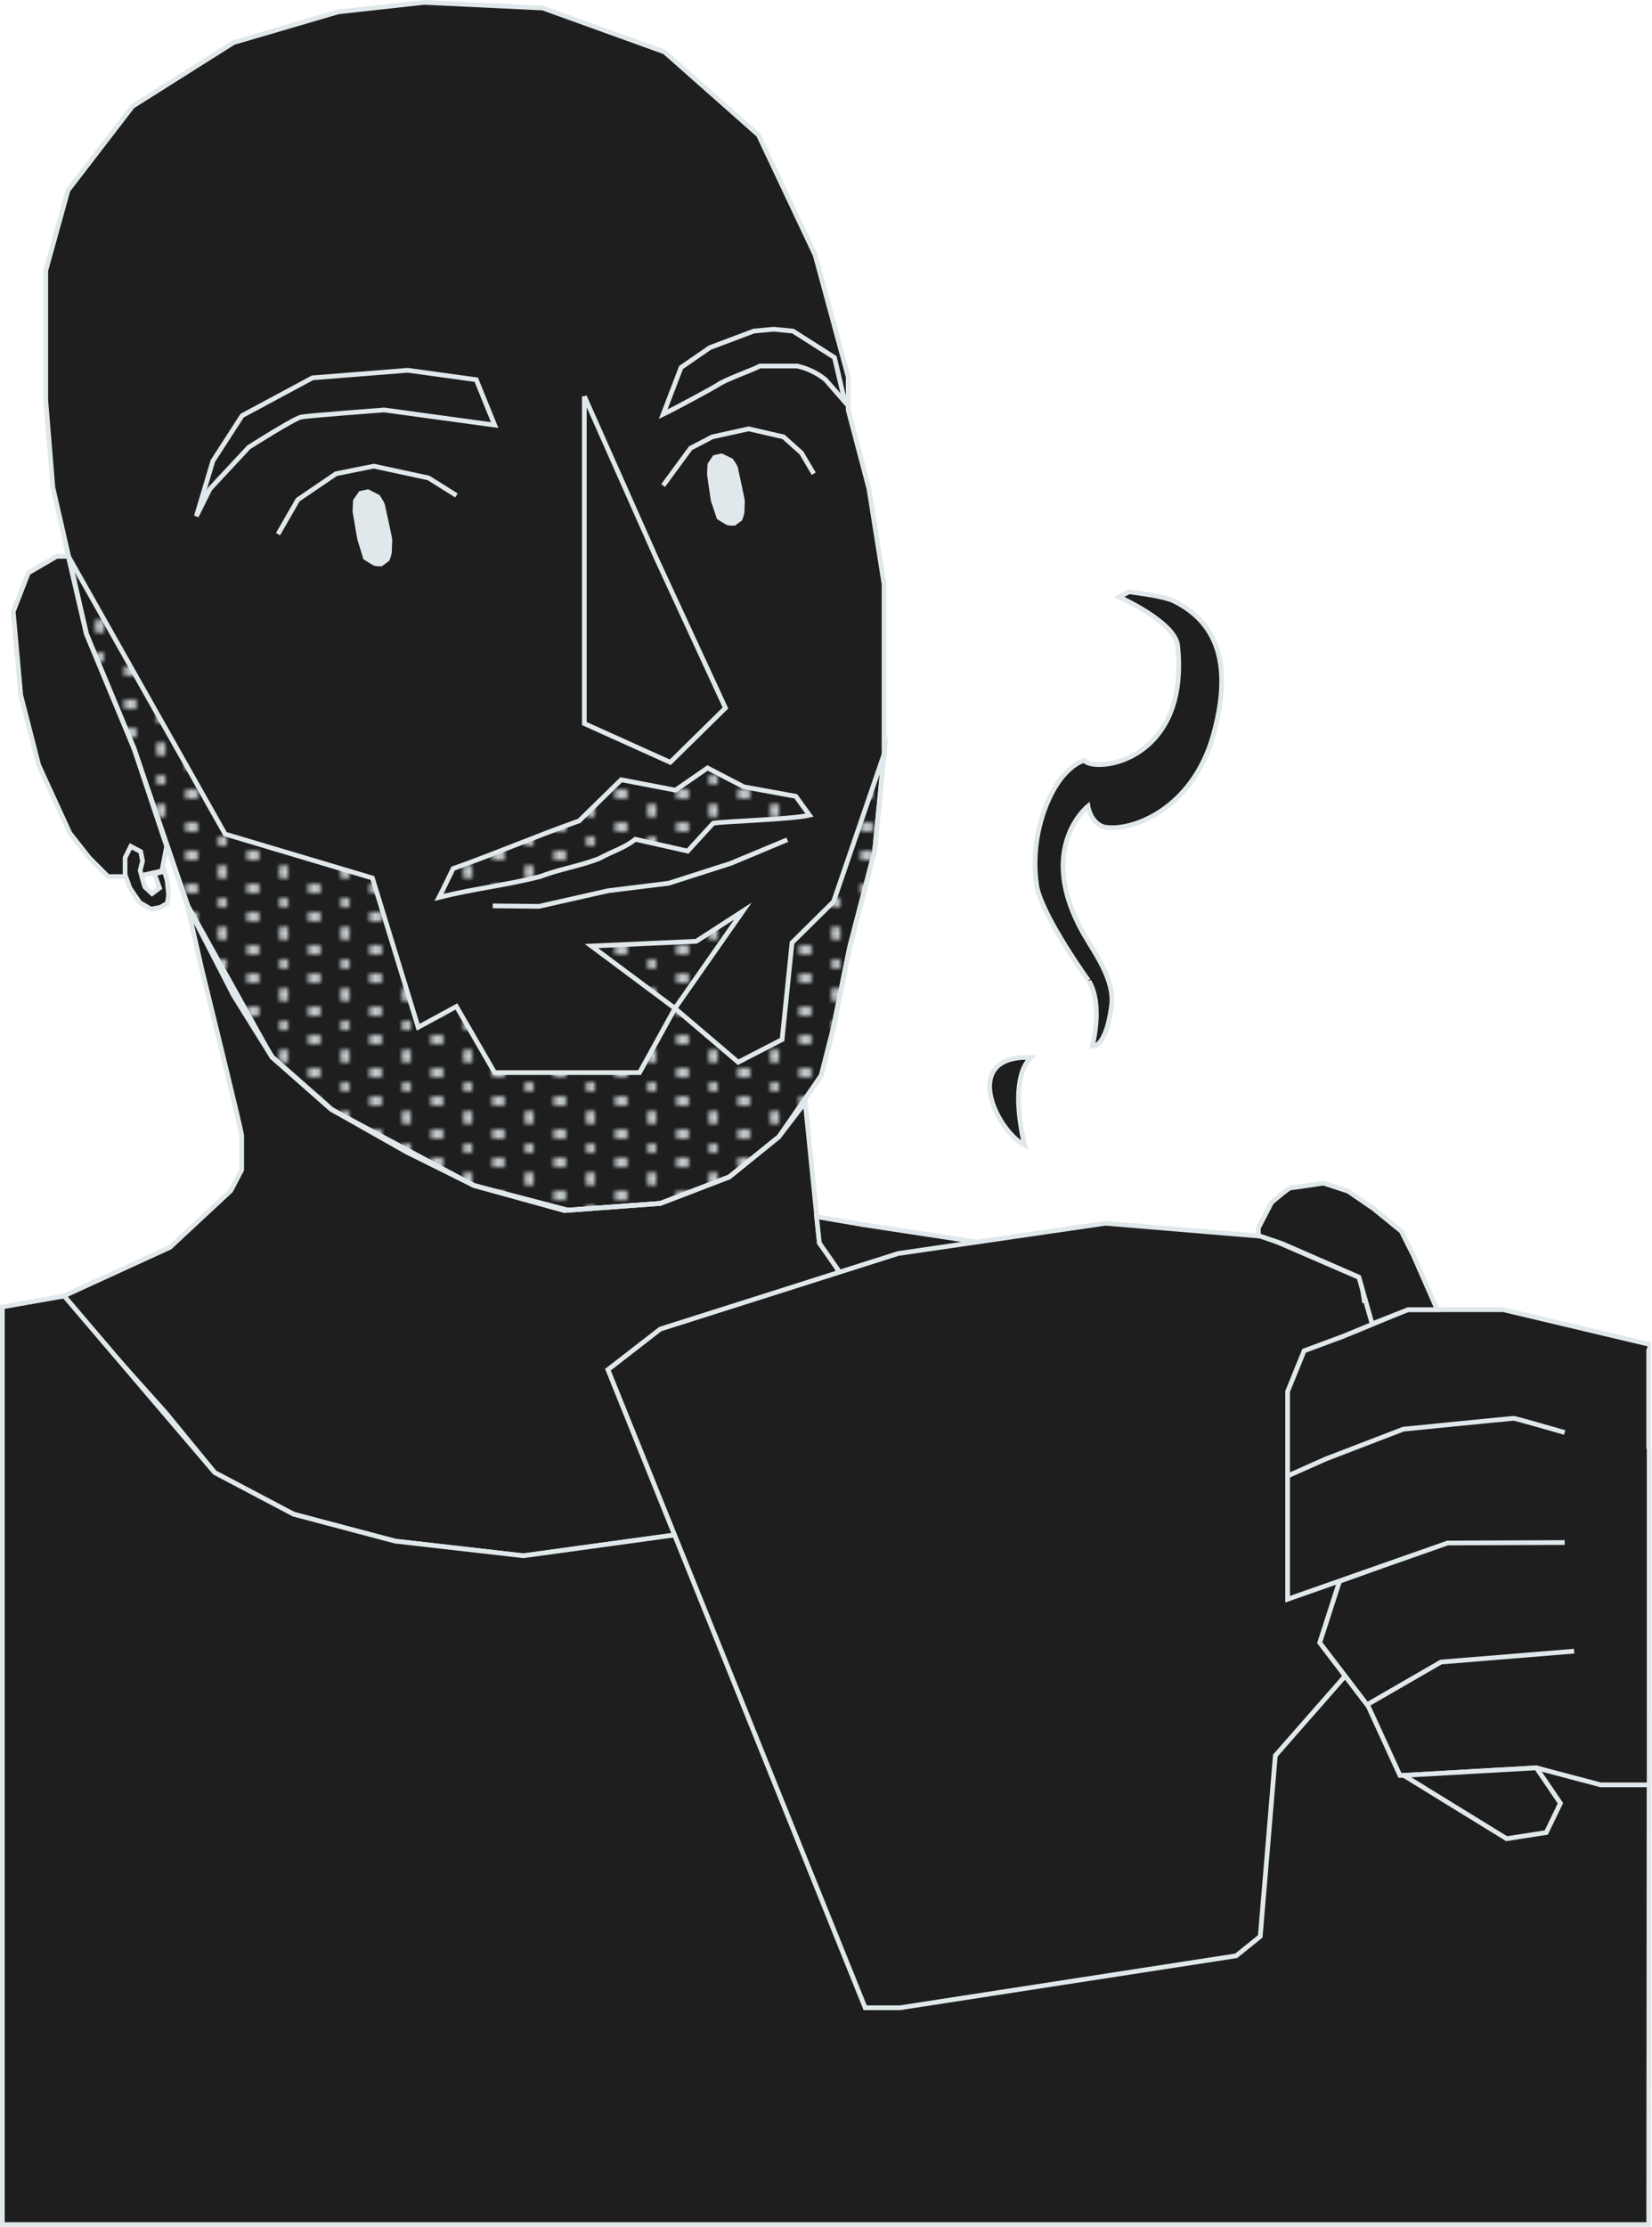 <?xml version="1.0" encoding="utf-8"?>
<!-- Generator: Adobe Illustrator 24.0.1, SVG Export Plug-In . SVG Version: 6.00 Build 0)  -->
<svg version="1.1" id="Layer_1" xmlns="http://www.w3.org/2000/svg" xmlns:xlink="http://www.w3.org/1999/xlink" x="0px" y="0px"
	 viewBox="0 0 350 471.5" style="enable-background:new 0 0 350 471.5;" xml:space="preserve">
<style type="text/css">
	.st0{fill:none;}
	.st1{fill:#E1E8EB;}
	.st2{fill:#1E1E1E;stroke:#E1E8EB;stroke-miterlimit:10;}
	.st3{fill:none;stroke:#E1E8EB;stroke-miterlimit:10;}
	.st4{fill:url(#SVGID_1_);stroke:#E1E8EB;stroke-miterlimit:10;}
	.st5{fill:url(#SVGID_2_);stroke:#E1E8EB;stroke-miterlimit:10;}
	.st6{fill:url(#SVGID_3_);stroke:#E1E8EB;stroke-miterlimit:10;}
</style>
<pattern  y="471.5" width="12.1" height="12.1" patternUnits="userSpaceOnUse" id="New_Pattern" viewBox="1 -13.1 12.1 12.1" style="overflow:visible;">
	<g>
		<rect x="1" y="-13.1" class="st0" width="12.1" height="12.1"/>
		<g>
			<rect x="1" y="-13.1" class="st0" width="12.1" height="12.1"/>
			<circle class="st1" cx="13.2" cy="-10.1" r="1"/>
			<circle class="st1" cx="7.1" cy="-13.2" r="1"/>
			<circle class="st1" cx="1" cy="-10.1" r="1"/>
			<circle class="st1" cx="13.2" cy="-4.1" r="1"/>
			<circle class="st1" cx="7.1" cy="-7.1" r="1"/>
			<circle class="st1" cx="1" cy="-4.1" r="1"/>
			<circle class="st1" cx="7.1" cy="-1" r="1"/>
		</g>
	</g>
</pattern>
<title>avatar</title>
<polygon class="st2" points="89.9,0.5 115,1.7 140.8,11 160.7,28.6 172.7,54 179.7,79.8 179.7,86.8 184.1,103.5 187.3,123.7 
	187.3,140.1 187.3,159.7 185.3,180.2 180,200.6 176.5,217.9 174,227.7 165.1,240.7 154.5,249.2 139.9,254.8 120.3,256.2 100.4,251 
	86.1,243.9 70.3,234.9 57.7,223.8 50.1,211.8 40.1,192.7 33.4,173.7 28.4,158.5 22.3,144.8 18.3,134.2 11.2,103.2 9.7,84.8 
	9.7,57.3 14.4,40.3 28.1,22.5 49.5,9 71.7,2.5 "/>
<path class="st2" d="M142.9,325l-32,4.4l-27.2-3.1l-21.5-5.7l-16.7-8.8l-10.4-12.7l-11.3-12.6l-4.5-5.1l-5.8-7L36,264.1l12.9-12
	l2.3-4.4v-7.3c0-0.9-8.5-35.4-8.5-35.4l-3-13.2l9.8,19l8.1,13l12.6,11.1l30.2,16.1l19.2,5.3l20.3-1.5l14.6-5.6l10.5-8.5l5.6-7.3
	l3,29.8c0,0,4,4.9,4,6.2"/>
<polygon class="st2" points="35.3,179.2 34.3,184.4 28.9,185.6 22.9,185.6 18.9,181.6 14.8,176.4 8.2,162 4.4,147.2 2.8,129.5 
	6,121.3 12,117.8 14.5,117.8 18.3,134.2 28.4,158.5 "/>
<polyline class="st2" points="349.3,470.8 318.1,470.6 173.6,263.2 173,257.6 182.9,259.3 349.3,284.6 349.3,470.8 "/>
<polyline class="st2" points="349.4,362.5 349.3,471 0.5,471 0.5,276.7 13.6,274.4 45.5,311.8 62.2,320.6 83.7,326.3 110.9,329.4 
	142.9,325 "/>
<polyline class="st2" points="287.8,270.4 267.9,261.8 234.2,259 190.3,265.4 139.9,281.4 128.8,290 183.3,425.1 190.7,425.1 
	261.9,414.1 267,410 270.2,371.7 284.6,355.3 296.6,330.2 "/>
<polyline class="st2" points="349.4,306.5 349.4,338.3 349.4,377.9 339.1,377.9 325.5,374.3 297.4,375.9 296.6,375.9 289.9,361.3 
	279.6,347.8 283.8,334.8 292.6,331.6 "/>
<polyline class="st2" points="331.5,326.6 306.7,326.7 272.8,338.6 272.8,294.6 276.3,286 284.4,283 288.3,281.4 298.2,277.3 
	318.5,277.3 349.3,284.6 "/>
<path class="st3" d="M331.5,303.3c0,0-10.4-3-10.8-3s-23.4,2.3-23.4,2.3l-16.4,6.3l-8.1,3.6"/>
<path class="st3" d="M324,333.4"/>
<path class="st3" d="M272.8,343"/>
<path class="st2" d="M266.6,261.6V260l2.8-5.4c0,0,3.6-3.1,4-3.1s7-1,7-1l5.2,1.7l5.4,3.7l5.9,4.8l2.6,5.2l5,11.4h-6.2l-7.6,3
	l-2.8-9.9l-16.3-7.1L266.6,261.6z"/>
<path class="st2" d="M27.7,179.2l-1.2,2.4v3.6l1,2.8l2.1,3.1l2.4,1.4l2-0.4c0,0,1.3-0.8,1.4-0.8c0.2-0.7,0.3-1.4,0.3-2.1
	c0-0.2-0.3-2.8-0.3-2.8l-0.8-2.8l-0.2,1l-1.7,0.4l1.1,3l-1.6,1.2c0,0-1.3-1.2-1.5-1.4c-0.4-1.2-0.7-2.3-1-3.5c0,0,0.4-1.6,0.5-2
	l-0.4-2L27.7,179.2z"/>
<polyline class="st3" points="123.8,83.9 139,118.1 153.7,149.9 142,161.4 123.8,153.2 123.8,83.9 "/>
<path class="st3" d="M100.9,80.4l3.9,9.6l-23.4-3.2c0,0-16.1,1.2-17.6,1.5s-11.1,6.4-11.1,6.4l-8.2,8.8l-2.9,5.8l3.5-11.7l6.2-9.6
	l14.9-8l20.2-1.6L100.9,80.4z"/>
<path class="st3" d="M144.3,77.8l-3.8,9.9c3.3-1.6,10.8-5.7,11.4-6.1c1.6-1.2,7.2-3.1,9.1-4.1h7.9c2.2,0.5,4.3,1.5,6,2.9l4.1,4.7
	l-2.2-9.4l-8.8-5.6l-4.1-0.4l-4.2,0.4l-9.3,3.5L144.3,77.8z"/>
<path class="st1" d="M75.7,114.2l1.3,4.2c0,0,2,1.3,2.3,1.4c0.5,0.1,1.1,0.1,1.6,0.1l1.6-1.2c0.2-0.5,0.4-1.1,0.5-1.7l0.1-2.7
	c0-0.5-1.6-7.6-1.6-7.6c-0.3-0.7-0.7-1.3-1.1-1.9c-0.2-0.1-2.4-1.2-2.4-1.2l-1.9,0.4l-1.3,1.9l-0.1,2.4L75.7,114.2z"/>
<path class="st1" d="M150.6,106l1.3,3.9c0,0,1.9,1.2,2.2,1.3c0.5,0.1,1,0.1,1.6,0.1l1.5-1.1c0.2-0.5,0.4-1.1,0.5-1.6l0.1-2.5
	c0-0.4-1.5-7.2-1.5-7.2c-0.3-0.7-0.7-1.3-1.1-1.8c-0.2-0.1-2.3-1.1-2.3-1.1l-1.8,0.4l-1.2,1.8l-0.1,2.3L150.6,106z"/>
<polyline class="st3" points="58.9,113.1 63.1,105.8 71.2,100.3 79.2,98.7 90.8,101.2 96.7,104.9 "/>
<polyline class="st3" points="140.5,102.8 146.3,94.9 150.9,92.5 158.6,90.8 166,92.5 169.8,95.9 172.4,100.3 "/>
<polyline class="st3" points="166.8,177.8 154.8,182.8 141.7,187 128.8,188.6 114.2,191.9 104.4,191.8 "/>
<pattern  id="SVGID_1_" xlink:href="#New_Pattern" patternTransform="matrix(1 0 0 -1 2 -17037.4)">
</pattern>
<polygon class="st4" points="14.5,117.8 47.7,176.6 78.9,185.9 88.6,217.5 96.7,213.1 104.8,227.1 135.5,227.1 143,213.5 
	156.4,224.9 165.7,220.1 167.8,199.6 176.6,190.9 187.3,159.7 185.3,180.2 180,200.6 176.5,217.9 174,227.7 165,240.7 154.5,249.2 
	139.9,254.8 119.6,256.3 100.4,251 86.1,243.9 70.2,234.9 57.6,223.8 39.8,191.8 28.4,158.5 18.3,134.2 "/>
<pattern  id="SVGID_2_" xlink:href="#New_Pattern" patternTransform="matrix(1 0 0 -1 2 -17037.4)">
</pattern>
<path class="st5" d="M131.6,165.1l11.5,2.2l6.8-4.7l7.7,4l11,2l2.9,4c-3.9,0.9-18.1,1.3-20.4,1.7c-1.5,1.6-3.9,4.3-5.4,5.9
	l-11.1-2.5c-2.2,1.8-5,2.6-7.7,4.1c-4.5,1.7-8,2.1-12.5,3.8c-7.5,1.9-13.8,2.5-21.4,4.4c1.1-2.1,2-4.1,3-6.1
	c9.6-3.4,17.1-6.7,26.7-10.1L131.6,165.1z"/>
<pattern  id="SVGID_3_" xlink:href="#New_Pattern" patternTransform="matrix(1 0 0 -1 2 -17037.4)">
</pattern>
<polygon class="st6" points="125.3,200.3 143,213.5 157.4,192.9 147.5,199.3 "/>
<path class="st3" d="M72.9,236.3"/>
<path class="st3" d="M86,209.1"/>
<path class="st3" d="M100.9,220.4"/>
<path class="st3" d="M82.7,241.5"/>
<path class="st3" d="M96.7,213.1"/>
<path class="st3" d="M96.7,249"/>
<path class="st3" d="M104.8,227.1"/>
<path class="st3" d="M110.5,253"/>
<path class="st3" d="M118.4,227.1"/>
<path class="st3" d="M125.3,256.2"/>
<path class="st3" d="M132.3,227.1"/>
<path class="st3" d="M160.7,244.3"/>
<path class="st3" d="M165.6,219.8"/>
<path class="st3" d="M150.5,250.8"/>
<path class="st3" d="M156.1,224.9"/>
<path class="st3" d="M170.6,233.4"/>
<path class="st3" d="M176.8,190.7"/>
<path class="st3" d="M141.1,211.7"/>
<path class="st3" d="M153.4,194.4"/>
<path class="st3" d="M160.1,175.8"/>
<path class="st3" d="M162.9,168.6"/>
<path class="st3" d="M152.4,177.4"/>
<path class="st3" d="M156.1,168.2"/>
<path class="st3" d="M143,180.7"/>
<path class="st3" d="M150.9,163.3"/>
<path class="st3" d="M137.3,178.2"/>
<path class="st3" d="M142.7,165.8"/>
<path class="st3" d="M127.9,181.6"/>
<path class="st3" d="M135,165.6"/>
<path class="st3" d="M118.3,184.2"/>
<path class="st3" d="M122.3,175"/>
<path class="st3" d="M109.9,186.4"/>
<path class="st3" d="M113.8,177.6"/>
<path class="st3" d="M100.9,188.2"/>
<path class="st3" d="M104.2,180.7"/>
<path class="st3" d="M76.3,115.7"/>
<path class="st3" d="M79.3,104.8"/>
<path class="st3" d="M79.3,120.2"/>
<path class="st3" d="M82.2,109.3"/>
<path class="st3" d="M149.5,104.8"/>
<path class="st3" d="M152.4,94"/>
<path class="st3" d="M156.9,102.8"/>
<path class="st3" d="M157.6,107.8"/>
<path class="st3" d="M149.8,98.1"/>
<path class="st3" d="M153.2,111.4"/>
<path class="st3" d="M156.1,100.5"/>
<path class="st3" d="M156.1,110.4"/>
<path class="st3" d="M150.3,104.1"/>
<path class="st3" d="M82.6,111.9"/>
<path class="st3" d="M77.3,103.9"/>
<path class="st3" d="M83,117.8"/>
<path class="st3" d="M74.9,105.9"/>
<path class="st3" d="M80.2,119.5"/>
<path class="st3" d="M75.3,112.1"/>
<polyline class="st3" points="333.5,349.6 305.3,351.9 289.7,360.9 "/>
<path class="st3" d="M301.1,333.4"/>
<path class="st2" d="M219.7,187.9c-0.8-5.1-0.4-10.3,1.2-15.3c3.4-10.4,8.8-11.6,8.8-11.6c2.4,2.8,22.4,0.2,19.8-24.3
	c-0.5-5-12.4-10.3-12.4-10.3l2.1-1.1c0.5,0.1,7.2,0.8,9.6,2c10,5,12,14.8,8.3,28.2c-4.4,15.9-17.4,20.7-23.2,19.6
	c-2.9-0.9-3.4-4.4-3.4-4.4s-11.1,8.8-1.1,26.7c2.5,4.4,6.8,10,6.1,15.5c-1.2,9.3-4.1,8.6-4.1,8.6s2.4-8.7-0.7-13.8
	C230.8,207.9,221.2,194.6,219.7,187.9z"/>
<path class="st2" d="M218.4,223.9c-5,4.9-1.3,18.6-1.3,18.6C211,239.3,203.4,223.3,218.4,223.9z"/>
<path class="st3" d="M137.9,254.6"/>
<path class="st3" d="M147.2,217.1"/>
<polygon class="st2" points="319.2,389.3 297.4,375.9 325.5,374.3 330.6,381.8 327.6,388 "/>
</svg>
